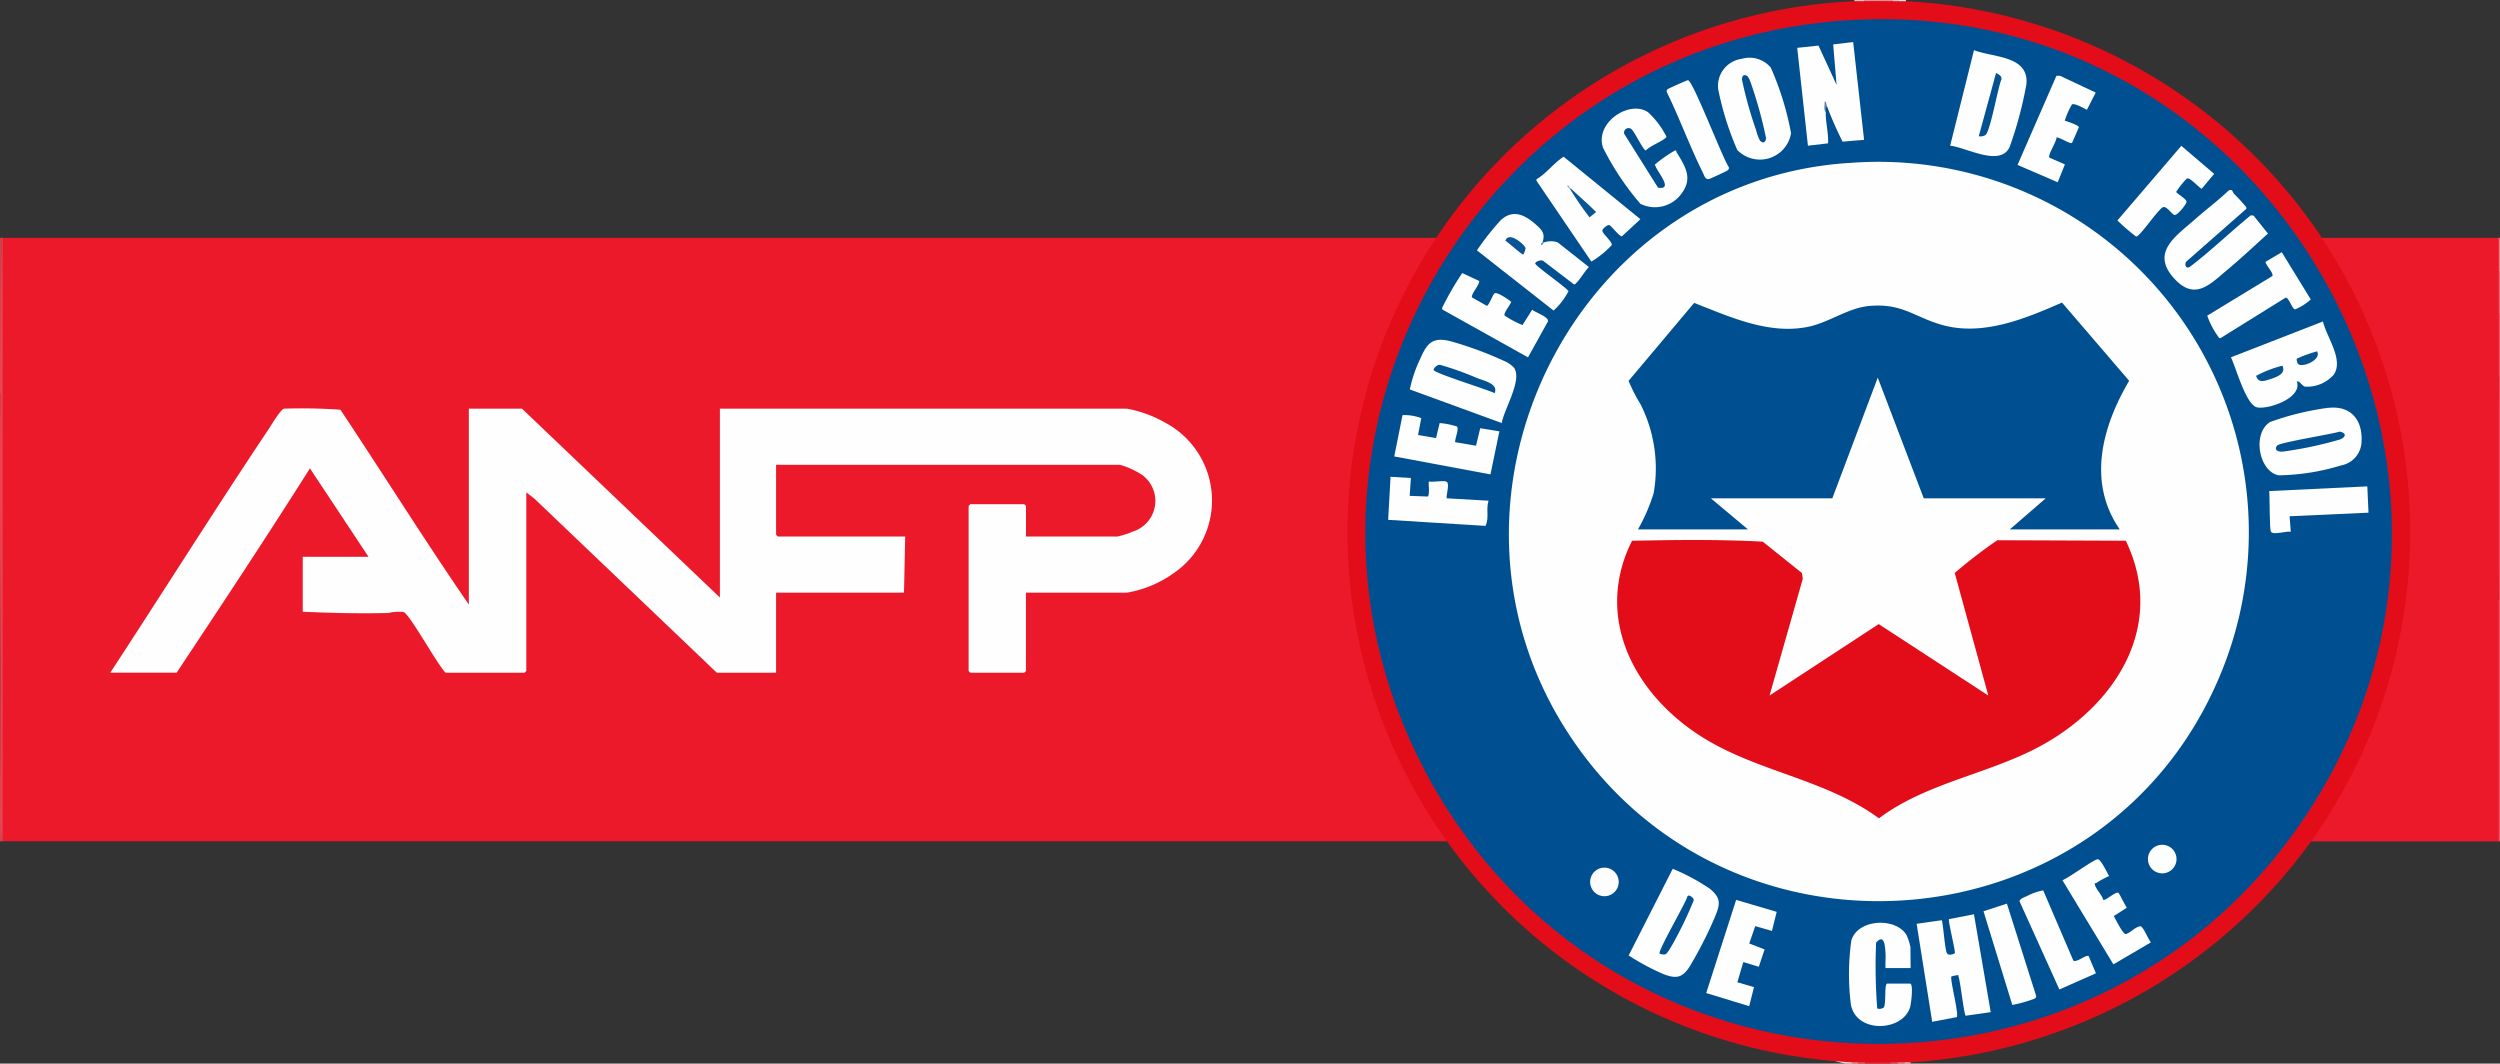 <svg id="anfp" xmlns="http://www.w3.org/2000/svg" xmlns:xlink="http://www.w3.org/1999/xlink" width="140" height="59.56" viewBox="0 0 140 59.56">
  <rect x="0" y="0" width="140" height="59.56" fill="#333333" stroke="none"/>
  <defs>
    <clipPath id="clip-path">
      <rect id="Rectángulo_125" data-name="Rectángulo 125" width="140" height="59.56" fill="none"/>
    </clipPath>
  </defs>
  <g id="Grupo_1723" data-name="Grupo 1723" clip-path="url(#clip-path)">
    <path id="Trazado_12604" data-name="Trazado 12604" d="M.146,630.292H.079Q0,628.076.012,625.808c.029-6.847-.039-13.7,0-20.545q.039-4.321.067-8.767H.146l.134.064v33.648Z" transform="translate(0 -583.18)" fill="#ef4251"/>
    <path id="Trazado_12605" data-name="Trazado 12605" d="M6261.955,1516.343h-.067l-.134-.047v-13.389l.134-.082c.019-.058.042-.058.067,0Z" transform="translate(-6121.955 -1469.231)" fill="#f15562"/>
    <path id="Trazado_12606" data-name="Trazado 12606" d="M6263.494,954.812h-.067q-.2-6.256,0-12.514c.019-.058.042-.058.067,0Z" transform="translate(-6123.494 -921.218)" fill="#f04857"/>
    <path id="Trazado_12607" data-name="Trazado 12607" d="M.552,605.264V596.5H.619c-.018,2.846.022,5.694,0,8.54a.515.515,0,0,1-.072.226" transform="translate(-0.54 -583.18)" fill="#f04856"/>
    <path id="Trazado_12608" data-name="Trazado 12608" d="M.618,1913.873H.551v-4.484Z" transform="translate(-0.539 -1866.76)" fill="#f1515e"/>
    <path id="Trazado_12609" data-name="Trazado 12609" d="M6260.585,786.98h-.067c-.053-.006-.132-.024-.134-.061-.042-1.082-.042-2.324,0-3.407l.134-.079c.019-.058.042-.058.067,0Z" transform="translate(-6120.585 -765.9)" fill="#f15764"/>
    <path id="Trazado_12610" data-name="Trazado 12610" d="M6260.691,680.864h-.067c-.053-.014-.131-.038-.134-.078a20.285,20.285,0,0,1,0-2.166l.134-.1c.019-.058.042-.058.067,0Z" transform="translate(-6120.691 -663.33)" fill="#f36b77"/>
    <path id="Trazado_12611" data-name="Trazado 12611" d="M6261.491,598.371h-.067c-.052-.006-.131-.023-.134-.061a12.006,12.006,0,0,1,.044-1.768.186.186,0,0,1,.089-.045h.067Z" transform="translate(-6121.491 -583.18)" fill="#f47c87"/>
    <path id="Trazado_12612" data-name="Trazado 12612" d="M4675.164,0c.058.019.058.041,0,.067a2.348,2.348,0,0,1-1.607,0c-.059-.019-.058-.041,0-.067Z" transform="translate(-4569.173)" fill="#f18d93"/>
    <path id="Trazado_12613" data-name="Trazado 12613" d="M4677.962,2658.7c.059.019.058.042,0,.067h-1.406c-.058-.019-.058-.041,0-.067a1.856,1.856,0,0,1,1.406,0" transform="translate(-4572.105 -2599.203)" fill="#e52833"/>
    <path id="Trazado_12614" data-name="Trazado 12614" d="M4652.01,0V.067a.324.324,0,0,1-.536,0V0Z" transform="translate(-4547.626)" fill="#f8c4c7"/>
    <path id="Trazado_12615" data-name="Trazado 12615" d="M4760.92,0V.067a.214.214,0,0,1-.4,0c-.058-.019-.058-.041,0-.067Z" transform="translate(-4654.193)" fill="#fce5e6"/>
    <path id="Trazado_12616" data-name="Trazado 12616" d="M4604.433,2656.889c.059.019.058.042,0,.067h-.4l-.536-.134a.839.839,0,0,1,.938.067" transform="translate(-4500.718 -2597.396)" fill="#fad5d7"/>
    <path id="Trazado_12617" data-name="Trazado 12617" d="M4658.966,2658.587v.067h-.4c-.059-.019-.058-.041,0-.067a.213.213,0,0,1,.4,0" transform="translate(-4554.516 -2599.094)" fill="#eb555e"/>
    <path id="Trazado_12618" data-name="Trazado 12618" d="M4741.835,2658.789c.059.019.058.042,0,.067h-.4v-.067c.127-.183.274-.181.4,0" transform="translate(-4635.577 -2599.296)" fill="#ea5059"/>
    <path id="Trazado_12619" data-name="Trazado 12619" d="M4759.827,2658.589c.058.019.058.042,0,.067h-.4v-.067a.214.214,0,0,1,.4,0" transform="translate(-4653.167 -2599.096)" fill="#f29197"/>
    <path id="Trazado_12620" data-name="Trazado 12620" d="M4747.766,0V.067c-.105.181-.23.182-.334,0V0Z" transform="translate(-4641.44)" fill="#f8c2c6"/>
    <path id="Trazado_12621" data-name="Trazado 12621" d="M4645.811,2658.614v.067h-.335v-.067c.086-.186.25-.188.335,0" transform="translate(-4541.762 -2599.121)" fill="#f2959b"/>
    <path id="Trazado_12622" data-name="Trazado 12622" d="M4777.751,2658.62v.067h-.334v-.067c.085-.188.248-.185.334,0" transform="translate(-4670.757 -2599.127)" fill="#f8c8cb"/>
    <path id="Trazado_12623" data-name="Trazado 12623" d="M86.819,596.5a2.005,2.005,0,0,1-.19.539,36.044,36.044,0,0,0-2.882,5.864,29.61,29.61,0,0,0,.47,21.357,36.169,36.169,0,0,0,2.994,5.5,2.008,2.008,0,0,1,.211.532H6.549V596.5Z" transform="translate(-6.403 -583.18)" fill="#ec192b"/>
    <path id="Trazado_12624" data-name="Trazado 12624" d="M3407.663,2.631c.178-.006.358,0,.536,0,.532-.012,1.075-.011,1.607,0,.112,0,.223,0,.335,0,.134,0,.268,0,.4,0a29.867,29.867,0,0,1,23.3,13.25,1.806,1.806,0,0,1,.413.389,21.414,21.414,0,0,1,2.074,3.849,30.074,30.074,0,0,1-.457,25.411,21.445,21.445,0,0,1-2.206,3.772,1.8,1.8,0,0,1-.426.374,30.021,30.021,0,0,1-22.427,12.38c-.111.006-.224,0-.335,0-.134.005-.268,0-.4,0s-.268,0-.4,0c-.466.008-.94.01-1.406,0-.134,0-.268,0-.4,0-.111,0-.223,0-.335,0-.31-.012-.627-.043-.937-.067a29.744,29.744,0,0,1,1.071-59.359" transform="translate(-3303.815 -2.564)" fill="#e30c19"/>
    <path id="Trazado_12625" data-name="Trazado 12625" d="M5807.472,596.5v33.8h-10.511a29.858,29.858,0,0,0,.6-33.8Z" transform="translate(-5667.539 -583.18)" fill="#ec192b"/>
    <path id="Trazado_12626" data-name="Trazado 12626" d="M296.512,1035.663v-10.975h2.979l11.08,10.573v-10.573h22.8a6.729,6.729,0,0,1,2.154.792,4.933,4.933,0,0,1,.485,8.4,6.371,6.371,0,0,1-2.639,1.11H327.71v4.383a.671.671,0,0,1-.1.1H324.6a.671.671,0,0,1-.1-.1v-9.235a.671.671,0,0,1,.1-.1h3.013a.671.671,0,0,1,.1.1v1.707h5.121a4.581,4.581,0,0,0,.862-.276,1.8,1.8,0,0,0,.22-3.349,4.059,4.059,0,0,0-.949-.39H313.718v3.915a.673.673,0,0,0,.1.1h7.13l-.067,3.145h-7.163v4.484H310.4L300.2,1029.74l-.47-.367v10a.673.673,0,0,1-.1.1h-4.419c-.437-.407-2.018-3.3-2.357-3.4a2.625,2.625,0,0,0-.854.056c-1.595.038-3.2,0-4.789-.07v-3.078h3.682l-3.279-4.952c-2.432,3.848-4.948,7.649-7.466,11.443h-3.716c2.979-4.552,5.878-9.165,8.9-13.687.151-.226.64-1.063.839-1.1a31.1,31.1,0,0,1,3.15.061c2.413,3.627,4.724,7.325,7.192,10.913" transform="translate(-270.257 -1001.801)" fill="#fefefe"/>
    <path id="Trazado_12627" data-name="Trazado 12627" d="M3452.414,48c22.791-.816,37.394,24.453,25.281,43.875-11.438,18.34-38.454,17.909-49.246-.819-10.874-18.87,2.366-42.282,23.965-43.056" transform="translate(-3348.111 -46.908)" fill="#005091"/>
    <path id="Trazado_12628" data-name="Trazado 12628" d="M3803.825,406.755a20.741,20.741,0,0,1,20.646,28.8c-6.5,15.366-27.791,16.976-36.66,2.827-8.189-13.065.626-30.7,16.014-31.628" transform="translate(-3700.191 -397.634)" fill="#fefefe"/>
    <path id="Trazado_12629" data-name="Trazado 12629" d="M4811.542,2298.531l-1.4.2c-.1-.071-.29-1.87-.4-2.178-.03-.084.04-.106-.1-.089a2.175,2.175,0,0,0-.3.069c-.1.115.428,2.1.3,2.275l-1.377.263-.871-5.488,1.406-.2c.064.067.166,1.56.282,1.827.092.212.457.037.456.011,0-.261-.39-1.822-.334-1.9l1.4-.271Z" transform="translate(-4700.062 -2241.85)" fill="#fefefe"/>
    <path id="Trazado_12630" data-name="Trazado 12630" d="M4891.591,131.229l1.334-5.348c1.081.417,3.082.3,2.937,1.9a21.618,21.618,0,0,1-.946,3.537c-.542,1.113-2.419.005-3.325-.088" transform="translate(-4782.382 -123.071)" fill="#fefefe"/>
    <path id="Trazado_12631" data-name="Trazado 12631" d="M4087.583,2179.011a11.8,11.8,0,0,1,2.069,1.11c.688.56.575.915.264,1.658a22.037,22.037,0,0,1-1.408,2.741c-.406.625-.771.643-1.439.392a13.026,13.026,0,0,1-1.954-1.048Z" transform="translate(-3993.91 -2130.359)" fill="#fefefe"/>
    <path id="Trazado_12632" data-name="Trazado 12632" d="M3541.087,857.07l-5.148-1.881a7.524,7.524,0,0,1,.518-1.578c.408-.915.65-1.4,1.752-1.125a20.386,20.386,0,0,1,3.079,1.138,1.6,1.6,0,0,1,.471.332c.52.661-.556,2.358-.671,3.113" transform="translate(-3456.989 -833.38)" fill="#fefefe"/>
    <path id="Trazado_12633" data-name="Trazado 12633" d="M5601.2,806.394c.192.853,1.178,2.143.605,2.977a1.977,1.977,0,0,1-1.611.672c-.191-.062-.258-.3-.464-.3.354.933-1.615,1.6-2.229,1.457s-1.173-2.225-1.454-2.8Z" transform="translate(-5471.114 -788.391)" fill="#fefefe"/>
    <path id="Trazado_12634" data-name="Trazado 12634" d="M4509.316,109.266c-.009.583.158,1.152.13,1.736l-1.128.132-.6-5.479,1.191-.127,1.013,2.2-.19-2.265,1.119-.134.612,5.478-1.206.1a20.937,20.937,0,0,1-.87-1.979c-.148-.037-.111.216-.067.335" transform="translate(-4407.074 -102.975)" fill="#fefefe"/>
    <path id="Trazado_12635" data-name="Trazado 12635" d="M5433.161,476.3a1.174,1.174,0,0,0,.1.193,9.778,9.778,0,0,1,.678.736c.026.052.044.082,0,.133l-3.351,2.946c-.1.183,0,.42.214.281,1.184-.9,2.258-1.944,3.412-2.885l.157.024.8,1c-.77.7-1.538,1.419-2.337,2.085-.9.752-1.735,1.659-2.848.5-1.455-1.513.028-2.429,1.1-3.382.615-.545,1.28-1.038,1.876-1.605a.2.2,0,0,1,.192-.024" transform="translate(-5308.166 -465.649)" fill="#fefefe"/>
    <path id="Trazado_12636" data-name="Trazado 12636" d="M3708.285,538.488h.067a1.167,1.167,0,0,1,.785-.015l1.756,1.387c-.185.14-.673.974-.833.974l-1.711-1.307c-.115-.116-.465.026-.465.132,0,.133,1.686,1.3,1.863,1.549a3.93,3.93,0,0,1-.836,1.087l-4.292-3.371a14.591,14.591,0,0,1,1.32-1.677c.664-.634,1.334-.335,1.945.2.362.319.587.528.4,1.038" transform="translate(-3621.91 -524.903)" fill="#fefefe"/>
    <path id="Trazado_12637" data-name="Trazado 12637" d="M4310.676,145.73a1.553,1.553,0,0,1,1.624.486,16.308,16.308,0,0,1,1.138,3.681,1.766,1.766,0,0,1-3.012.936,16.633,16.633,0,0,1-1.071-3.413,1.532,1.532,0,0,1,1.321-1.69" transform="translate(-4213.139 -142.435)" fill="#fefefe"/>
    <path id="Trazado_12638" data-name="Trazado 12638" d="M5671.561,1022.378c1.314-.136,1.944.777,1.825,2.025a1.394,1.394,0,0,1-1.141,1.2,12.5,12.5,0,0,1-3.5.554c-1.1-.226-1.486-2.344-.473-2.985a15.6,15.6,0,0,1,3.288-.8" transform="translate(-5541.149 -999.539)" fill="#fefefe"/>
    <path id="Trazado_12639" data-name="Trazado 12639" d="M3856.963,398.984l-3.073-4.526-.007-.089c.556-.325.969-.909,1.522-1.264l4.3,3.5-1.036.958c-.156,0-.574-.568-.7-.626-.1-.045-.411.211-.394.325.028.182.572.607.521.8a5.463,5.463,0,0,1-1.131.915" transform="translate(-3767.842 -384.329)" fill="#fefefe"/>
    <path id="Trazado_12640" data-name="Trazado 12640" d="M4641.488,2317h-1.406c-.016-.277.021-.562,0-.839-.026-.391-.062-1.109-.525-.586a30.48,30.48,0,0,0,.062,3.691.4.4,0,0,0,.362-.055c.155-.215.018-1.341.2-1.341h1.272c.211,0,.063,1.147,0,1.34-.429,1.353-3.012,1.469-3.311-.175a13.668,13.668,0,0,1,.026-3.577c.358-1.219,2.514-1.315,3.1-.289a3.33,3.33,0,0,1,.211.659Z" transform="translate(-4534.494 -2262.79)" fill="#fefefe"/>
    <path id="Trazado_12641" data-name="Trazado 12641" d="M4019.37,273.631a.252.252,0,0,0-.42.249l1.894,3.015c.926.141-.109-.934-.173-1.3a7.94,7.94,0,0,1,1.1-.773c.124-.045.081.036.108.081.455.755.926,1.427.309,2.278a1.83,1.83,0,0,1-2.333.616,15.328,15.328,0,0,1-2.088-3.133c-.49-1.405,1.488-2.715,2.525-1.989a4.883,4.883,0,0,1,1.011,1.336c.016.066.018.054-.04.1-.3.246-.811.412-1.105.7-.131,0-.63-1.042-.789-1.179" transform="translate(-3927.993 -266.384)" fill="#fefefe"/>
    <path id="Trazado_12642" data-name="Trazado 12642" d="M4283.578,2257.878l-.266,1.068-.936-.268-.335.972.86.332-.326.972-.865-.265-.336,1.131.932.274-.268,1.066-2.408-.735,1.677-5.216Z" transform="translate(-4184.083 -2206.814)" fill="#fefefe"/>
    <path id="Trazado_12643" data-name="Trazado 12643" d="M5063.3,192.625c.141.047.77.25.788.366l-.384.878c-.118.074-.673-.309-.871-.307.013.223-.5.992-.4,1.131l.871.382-.405,1-2.248-.973,2.178-4.991h.2l2,.941-.494.965c-.168-.085-.694-.39-.838-.3a4.336,4.336,0,0,0-.4.906" transform="translate(-4947.669 -185.867)" fill="#fefefe"/>
    <path id="Trazado_12644" data-name="Trazado 12644" d="M3498.309,1041.808l1.008.173.2-.84a4.182,4.182,0,0,1,.974.194c.116.158-.12.663-.106.875l1.168.2.236-.98,1.074.174-.5,2.412-5.388-1.007.464-2.314a2.7,2.7,0,0,1,1.049.17Z" transform="translate(-3418.897 -1017.449)" fill="#fefefe"/>
    <path id="Trazado_12645" data-name="Trazado 12645" d="M3619.42,685.185c.1.139-.482.769-.391.926l.83.473c.113-.009.339-.643.432-.7.147-.1.777.35.93.471-.041.176-.448.645-.365.773a5.31,5.31,0,0,0,1,.53l.543-.859c.188.168.954.4.879.664l-1.113,2.006-4.791-2.677c-.052-.087.015-.151.045-.225a16.807,16.807,0,0,1,1.063-1.82Z" transform="translate(-3536.596 -669.456)" fill="#fefefe"/>
    <path id="Trazado_12646" data-name="Trazado 12646" d="M5175.786,2156a5.374,5.374,0,0,0-.716.389c-.059.034-.112-.03-.077.1.069.268.388.56.465.844.113.079.694-.484.856-.39.041.024.38.725.467.83l-.731.471c.1.165.52,1.042.677,1.006.241-.055.548-.426.821-.435.172.043.431.738.581.9l-2.1,1.232-2.855-4.711c.342-.121,1.761-1.174,1.979-1.175.176,0,.525.763.634.938" transform="translate(-5057.678 -2106.943)" fill="#fefefe"/>
    <path id="Trazado_12647" data-name="Trazado 12647" d="M5314.9,365.819l1.84,1.57-.7.835c-.187-.092-.659-.661-.836-.572a5.166,5.166,0,0,0-.591.742c.007.085.546.374.579.544.023.12-.517.8-.679.753-.139-.037-.451-.532-.648-.432-.3.153-1.3,1.675-1.5,1.639a11.575,11.575,0,0,1-1.044-.9Z" transform="translate(-5192.746 -357.652)" fill="#fefefe"/>
    <path id="Trazado_12648" data-name="Trazado 12648" d="M3485.227,1196.244c.238.074-.018.749.033.937l2.343.134c-.161.455.05.971-.175,1.409l-5.449-.338.134-2.41,1.139.067-.068,1,1.007.038c.136-.1.034-.657.065-.842.254.048.758-.066.971,0" transform="translate(-3404.242 -1169.275)" fill="#fefefe"/>
    <path id="Trazado_12649" data-name="Trazado 12649" d="M5536.281,636.071l3.645-2.218c.1-.157-.441-.7-.373-.8l.9-.536,1.624,2.644a2.888,2.888,0,0,1-.878.559c-.183-.035-.343-.681-.534-.654l-3.637,2.262c-.086.027-.107-.049-.146-.1a4.545,4.545,0,0,1-.6-1.151" transform="translate(-5412.675 -618.395)" fill="#fefefe"/>
    <path id="Trazado_12650" data-name="Trazado 12650" d="M5697.484,1219.957l.067,1.473-4.419.2.067.87c-.23-.059-.975.2-1.109,0-.091-.13-.063-1.97-.1-2.28Z" transform="translate(-5564.915 -1192.72)" fill="#fefefe"/>
    <path id="Trazado_12651" data-name="Trazado 12651" d="M5066.977,2233.056l1.689,3.934c.2.122.717-.354.856-.254l.409.963-2.048.907-2.229-4.932c-.014-.14.3-.244.415-.3a3.227,3.227,0,0,1,.908-.318" transform="translate(-4952.558 -2183.195)" fill="#fefefe"/>
    <path id="Trazado_12652" data-name="Trazado 12652" d="M4976.837,2272.192l-1.613-5.247,1.31-.429,1.641,5.177c0,.093-.045.116-.115.156a7.74,7.74,0,0,1-1.223.343" transform="translate(-4864.148 -2215.914)" fill="#fefefe"/>
    <path id="Trazado_12653" data-name="Trazado 12653" d="M4181.747,201.192c.268-.024,1.95,4.388,2.288,4.859.029.086,0,.125-.057.185-.04.042-1,.484-1.055.492-.214.03-.258-.2-.342-.368-.726-1.464-1.293-3.019-2.008-4.49a.141.141,0,0,1,.057-.184c.05-.039,1.056-.489,1.117-.494" transform="translate(-4087.225 -196.7)" fill="#fefefe"/>
    <path id="Trazado_12654" data-name="Trazado 12654" d="M3987.061,2178.391a.8.8,0,1,1,.557,1.493.8.8,0,0,1-.557-1.493" transform="translate(-3897.559 -2129.724)" fill="#fdfdfe"/>
    <path id="Trazado_12655" data-name="Trazado 12655" d="M5389.831,2118.93a.8.8,0,1,1,.237,1.577.8.8,0,0,1-.237-1.577" transform="translate(-5268.929 -2071.601)" fill="#fdfefe"/>
    <path id="Trazado_12656" data-name="Trazado 12656" d="M4576.214,255c-.1.1-.065.216-.067.335-.139-.137-.042-.413-.066-.6.111-.02.093.173.133.267" transform="translate(-4473.905 -249.046)" fill="#5283b1"/>
    <path id="Trazado_12657" data-name="Trazado 12657" d="M3865.611,608.487c-.017.008-.054.146-.133.134-.038-.122.061-.12.066-.134Z" transform="translate(-3779.169 -594.902)" fill="#4a85b1"/>
    <path id="Trazado_12658" data-name="Trazado 12658" d="M4064.949,1363.121l6.114-4,6.136,4-1.88-6.863a27.259,27.259,0,0,1,2.386-1.833l7.194.028c2.273,4.718-.516,9.139-4.686,11.446-2.922,1.616-6.437,2.074-9.139,4.1-3-2.21-6.849-2.6-9.977-4.6-3.73-2.383-6-6.655-3.849-10.944,2.438-.05,4.884-.079,7.318.049l2.194,1.756.05.321Z" transform="translate(-3965.854 -1324.172)" fill="#e30c19"/>
    <path id="Trazado_12659" data-name="Trazado 12659" d="M4112.592,771.537h-6.159l2.009-1.74h-6.829l-2.577-6.759-2.544,6.759h-6.8l2.075,1.74h-6.159a10.014,10.014,0,0,0,.879-2.032,7.988,7.988,0,0,0-.733-4.973,9.2,9.2,0,0,1-.672-1.312l3.672-4.366c2,.777,4.156,1.783,6.363,1.343,1.182-.236,2.247-1.065,3.447-1.172,1.826-.164,2.489.6,4.035,1.051,2.294.664,4.676-.331,6.755-1.242l3.76,4.382c-1.51,2.563-2.363,5.673-.525,8.322" transform="translate(-3993.882 -741.891)" fill="#005091"/>
    <path id="Trazado_12660" data-name="Trazado 12660" d="M4963.348,186.446l.969-3.545c.142.09.325.157.3.358-.2.466-.62,2.928-.9,3.126a.544.544,0,0,1-.373.061" transform="translate(-4852.537 -178.818)" fill="#025192"/>
    <path id="Trazado_12661" data-name="Trazado 12661" d="M4164.412,2246.548a.207.207,0,0,1,.058.145,22.4,22.4,0,0,1-1.165,2.422c-.079.135-.3.543-.416.594a.483.483,0,0,1-.33-.04c-.105-.143,1.42-2.762,1.547-3.166.032-.161.23-.044.306.044" transform="translate(-4069.621 -2196.27)" fill="#025192"/>
    <path id="Trazado_12662" data-name="Trazado 12662" d="M3599.42,916.361c-.38-.2-3.4-1.123-3.412-1.3-.007-.1.193-.3.348-.289a16.686,16.686,0,0,1,2.078.741c.4.161,1.22.317.987.854" transform="translate(-3515.724 -894.344)" fill="#025192"/>
    <path id="Trazado_12663" data-name="Trazado 12663" d="M5660.512,917.219c.232.484-.4.664-.784.788-.292.094-.58.163-.687-.22a6.409,6.409,0,0,1,1.472-.568" transform="translate(-5532.697 -896.741)" fill="#055393"/>
    <path id="Trazado_12664" data-name="Trazado 12664" d="M5761.907,881.272c.274.5-.9.953-1.076.691-.036-.055-.089-.237-.057-.283a7.427,7.427,0,0,1,1.133-.408" transform="translate(-5632.15 -861.597)" fill="#065393"/>
    <path id="Trazado_12665" data-name="Trazado 12665" d="M3776.92,595.891c-.052.036-.862-.7-1-.77.179-.565,1.079.209,1.13.415a1.069,1.069,0,0,1-.128.354" transform="translate(-3691.617 -581.636)" fill="#085494"/>
    <path id="Trazado_12666" data-name="Trazado 12666" d="M4369.438,188.476c.225-.068.33.27.385.415a24.11,24.11,0,0,1,.857,3.1c-.022.246-.176.333-.344.136a2.608,2.608,0,0,1-.215-.588,22.088,22.088,0,0,1-.791-2.829c0-.082.02-.206.108-.233" transform="translate(-4271.781 -184.259)" fill="#025192"/>
    <path id="Trazado_12667" data-name="Trazado 12667" d="M5712.261,1082.708c.368.057.393.29.028.437a21.819,21.819,0,0,1-3.205.681c-.239.019-.51-.063-.329-.332.12-.179,3.073-.644,3.506-.786" transform="translate(-5581.244 -1058.536)" fill="#025192"/>
    <path id="Trazado_12668" data-name="Trazado 12668" d="M3937.792,473.6h.067c.469.433.953.852,1.4,1.3l-.368.3a17.926,17.926,0,0,1-1.1-1.6" transform="translate(-3849.877 -463.027)" fill="#095694"/>
    <path id="Trazado_12669" data-name="Trazado 12669" d="M3931.569,464.734h-.067c-.014-.023-.1-.008-.066-.134.081-.005.1.1.133.134" transform="translate(-3843.654 -454.227)" fill="#96a8c8"/>
    <path id="Trazado_12670" data-name="Trazado 12670" d="M3934.928,470.67h-.067c-.015-.024-.052-.042-.067-.067h.067c.023.021.044.046.067.067" transform="translate(-3846.946 -460.096)" fill="#6589b4"/>
  </g>
</svg>
